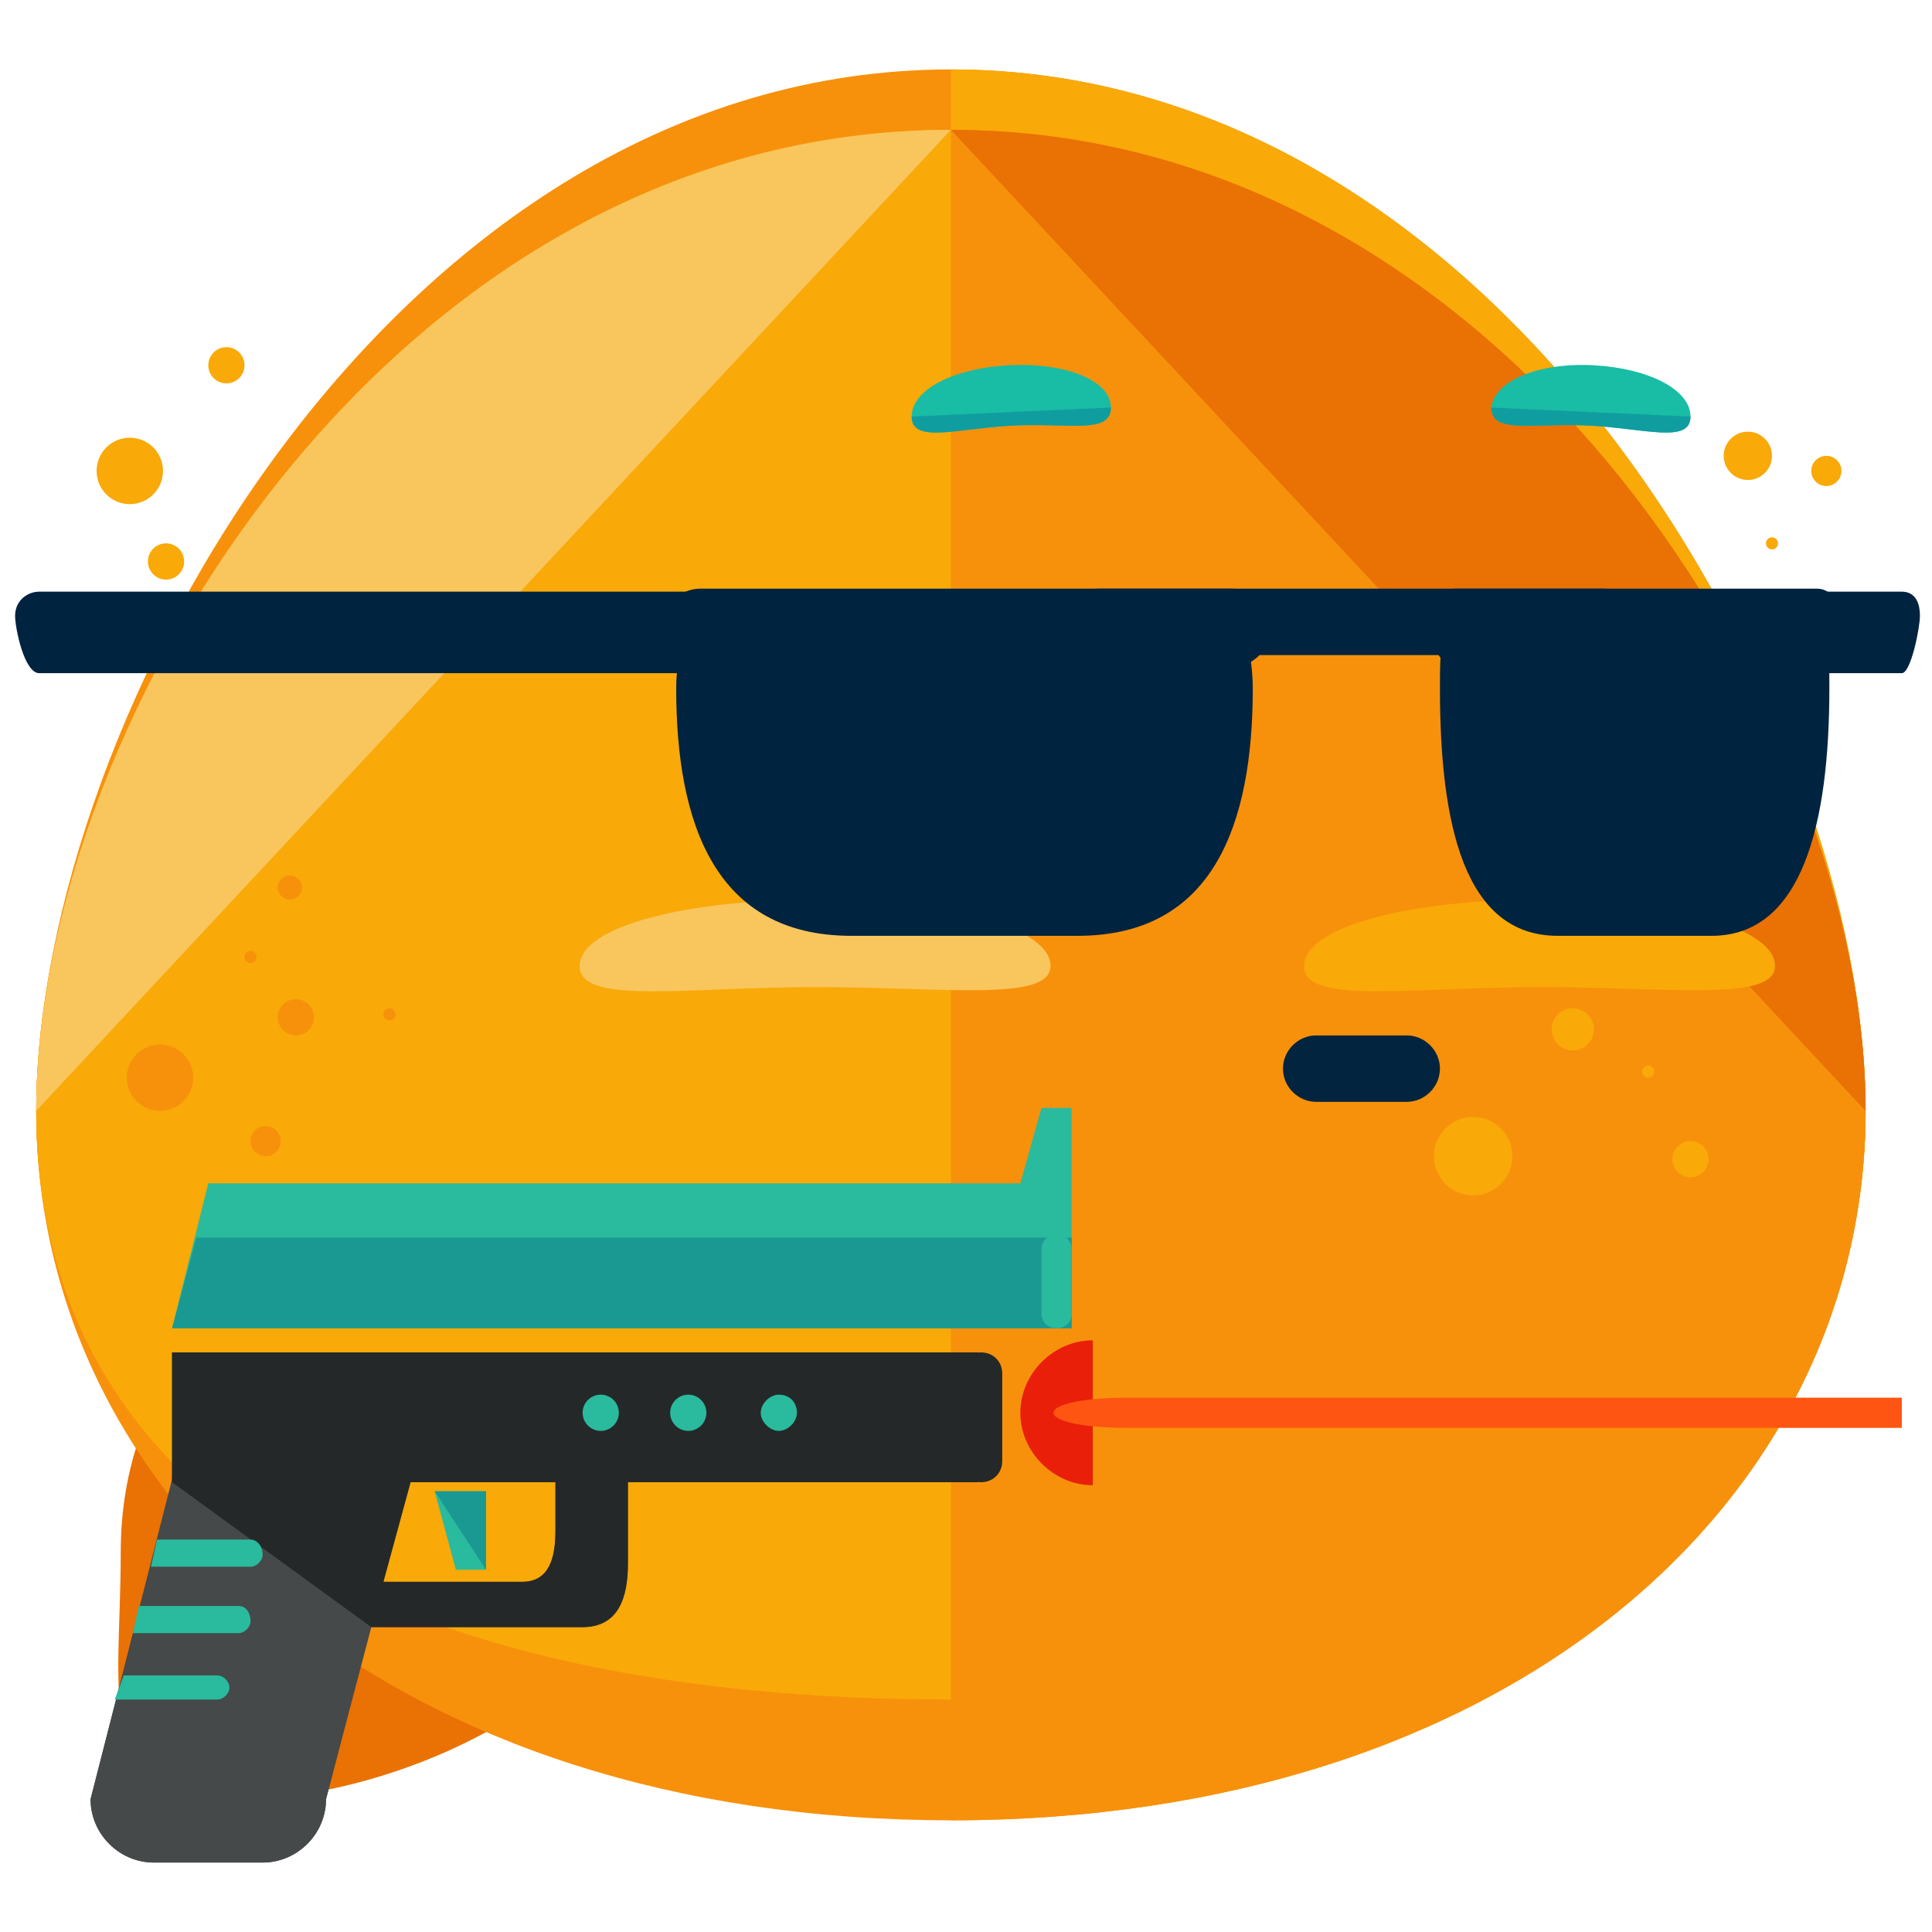 <?xml version="1.0" encoding="utf-8"?>
<!-- Generator: Adobe Illustrator 16.0.0, SVG Export Plug-In . SVG Version: 6.00 Build 0)  -->
<!DOCTYPE svg PUBLIC "-//W3C//DTD SVG 1.1//EN" "http://www.w3.org/Graphics/SVG/1.1/DTD/svg11.dtd">
<svg version="1.1" id="Layer_1" xmlns="http://www.w3.org/2000/svg" xmlns:xlink="http://www.w3.org/1999/xlink" x="0px" y="0px"
	 width="64px" height="64px" viewBox="0 0 64 64" enable-background="new 0 0 64 64" xml:space="preserve">
<g>
	<g>
		<path fill="#EA7103" d="M21,51.1c0,5-8,8.5-13,8.5s-4-3.2-4-8.2s3-9.3,8-9.3C16.9,42.1,21,46.1,21,51.1z"/>
	</g>
	<g>
		<g>
			<path fill="#F7910B" d="M61.8,36.8c0,13-11.9,23.5-30.3,23.5c-18.4,0-30.3-10.5-30.3-23.5S13.1,4.3,31.5,4.3
				C49.9,4.3,61.8,23.8,61.8,36.8z"/>
		</g>
		<g>
			<path fill="#F7910B" d="M61.8,36.8c0,13-11.9,19.5-30.3,19.5c-18.4,0-30.3-6.5-30.3-19.5S13.1,2.3,31.5,2.3
				C49.9,2.3,61.8,23.8,61.8,36.8z"/>
		</g>
		<g>
			<path fill="#F9A908" d="M31.5,2.3c18.4,0,30.3,21.5,30.3,34.5S49.9,56.3,31.5,56.3"/>
		</g>
		<g>
			<path fill="#F9A908" d="M61.8,36.8c0,13-11.9,19.5-30.3,19.5c-18.4,0-30.3-6.5-30.3-19.5S13.1,4.3,31.5,4.3
				C49.9,4.3,61.8,23.8,61.8,36.8z"/>
		</g>
		<g>
			<path fill="#F9C55D" d="M1.2,36.8c0-13,11.9-32.5,30.3-32.5"/>
		</g>
		<g>
			<path fill="#F7910B" d="M31.5,4.3c18.4,0,30.3,19.5,30.3,32.5S49.9,60.3,31.5,60.3"/>
		</g>
		<g>
			<path fill="#EA7103" d="M31.5,4.3c18.4,0,30.3,19.5,30.3,32.5"/>
		</g>
		<g>
			<g>
				<g>
					<g>
						<g>
							<g>
								<path fill="#19BCA4" d="M36.8,13.5c0,0.9-1.4,0.5-3.3,0.6c-1.8,0.1-3.3,0.6-3.3-0.3c0-0.9,1.4-1.6,3.2-1.7
									C35.3,12,36.8,12.6,36.8,13.5z"/>
							</g>
						</g>
					</g>
				</g>
				<g>
					<g>
						<g>
							<g>
								<path fill="#19BCA4" d="M49.4,13.5c0,0.9,1.4,0.5,3.3,0.6c1.8,0.1,3.3,0.6,3.3-0.3c0-0.9-1.4-1.6-3.2-1.7
									C51,12,49.5,12.6,49.4,13.5z"/>
							</g>
						</g>
					</g>
				</g>
			</g>
			<g>
				<g>
					<g>
						<g>
							<g>
								<path fill="#109DA0" d="M36.8,13.5c0,0.9-1.4,0.5-3.3,0.6c-1.8,0.1-3.3,0.6-3.3-0.3"/>
							</g>
						</g>
					</g>
				</g>
				<g>
					<g>
						<g>
							<g>
								<path fill="#109DA0" d="M49.4,13.5c0,0.9,1.4,0.5,3.3,0.6c1.8,0.1,3.3,0.6,3.3-0.3"/>
							</g>
						</g>
					</g>
				</g>
			</g>
		</g>
		<g>
			<g>
				<path fill="#F9C55D" d="M34.8,32c0,1.2-3.5,0.7-7.8,0.7c-4.3,0-7.8,0.6-7.8-0.7s3.5-2.2,7.8-2.2C31.3,29.8,34.8,30.7,34.8,32z"
					/>
			</g>
			<g>
				<path fill="#F9A908" d="M58.8,32c0,1.2-3.5,0.7-7.8,0.7c-4.3,0-7.8,0.6-7.8-0.7s3.5-2.2,7.8-2.2C55.3,29.8,58.8,30.7,58.8,32z"
					/>
			</g>
		</g>
		<g>
			<circle fill="#F7910B" cx="9.8" cy="33.7" r="0.6"/>
		</g>
		<g>
			<circle fill="#F7910B" cx="5.3" cy="35.7" r="1.1"/>
		</g>
		<g>
			<circle fill="#F7910B" cx="8.3" cy="31.7" r="0.2"/>
		</g>
		<g>
			<circle fill="#F7910B" cx="12.9" cy="33.6" r="0.2"/>
		</g>
		<g>
			<circle fill="#F9A908" cx="52.1" cy="34.1" r="0.7"/>
		</g>
		<g>
			<circle fill="#F9A908" cx="54.6" cy="35.5" r="0.2"/>
		</g>
		<g>
			<circle fill="#F9A908" cx="49.3" cy="26.7" r="0.3"/>
		</g>
		<g>
			<circle fill="#F9A908" cx="48.8" cy="38.3" r="1.3"/>
		</g>
		<g>
			<circle fill="#F9A908" cx="56" cy="38.4" r="0.6"/>
		</g>
		<g>
			<circle fill="#F7910B" cx="8.8" cy="37.8" r="0.5"/>
		</g>
		<g>
			<circle fill="#F7910B" cx="9.6" cy="29.4" r="0.4"/>
		</g>
		<g>
			<circle fill="#F9A908" cx="4.3" cy="15.6" r="1.1"/>
		</g>
		<g>
			<circle fill="#F9A908" cx="7.5" cy="12.1" r="0.6"/>
		</g>
		<g>
			<circle fill="#F9A908" cx="58.7" cy="18" r="0.2"/>
		</g>
		<g>
			<circle fill="#F9A908" cx="57.9" cy="15.1" r="0.8"/>
		</g>
		<g>
			<circle fill="#F9A908" cx="60.5" cy="15.6" r="0.5"/>
		</g>
		<g>
			<circle fill="#F9A908" cx="5.5" cy="18.6" r="0.6"/>
		</g>
	</g>
	<g>
		<g>
			<path fill="#454949" d="M10.8,59.6c0,1.2-1,2.1-2.1,2.1H5.1c-1.2,0-2.1-1-2.1-2.1L5.7,49c0-1.2,1-2.1,2.1-2.1h3.6
				c1.2,0,2.1,1,2.1,2.1L10.8,59.6z"/>
		</g>
		<g>
			<path fill="#454949" d="M32.4,44.8H5.7v4.3L3,59.6c0,1.2,1,2.1,2.1,2.1h3.6c1.2,0,2.1-1,2.1-2.1l1.5-5.7h7c1.2,0,1.5-1,1.5-2.1
				v-2.7h11.6V44.8z M18.4,50.7c0,0.9-0.2,1.7-1.1,1.7h-4.6l0.9-3.3h4.8V50.7z"/>
		</g>
		<g>
			<path fill="#252828" d="M12.3,53.9h7c1.2,0,1.5-1,1.5-2.1v-2.7h11.6v-4.3H5.7v4.3 M18.4,50.7c0,0.9-0.2,1.7-1.1,1.7h-4.6l0.9-3.3
				h4.8V50.7z"/>
		</g>
		<g>
			<polygon fill="#2ABA9E" points="16.1,52 15.1,52 14.4,49.4 16.1,49.4 			"/>
		</g>
		<g>
			<polyline fill="#1A9992" points="14.4,49.4 16.1,49.4 16.1,52 			"/>
		</g>
		<g>
			<polygon fill="#2ABA9E" points="34.5,36.7 33.8,39.2 6.9,39.2 5.7,44 35.5,44 35.5,39.3 35.5,39.2 35.5,36.7 			"/>
		</g>
		<g>
			<g>
				<path fill="#2ABA9E" d="M8.3,51H5.2L5,51.9h3.3c0.2,0,0.4-0.2,0.4-0.4C8.7,51.2,8.5,51,8.3,51z"/>
			</g>
			<g>
				<path fill="#2ABA9E" d="M7.9,53.2H4.6l-0.2,0.9h3.5c0.2,0,0.4-0.2,0.4-0.4S8.2,53.2,7.9,53.2z"/>
			</g>
			<g>
				<path fill="#2ABA9E" d="M3.8,56.3h3.4c0.2,0,0.4-0.2,0.4-0.4c0-0.2-0.2-0.4-0.4-0.4H4.1L3.8,56.3z"/>
			</g>
		</g>
		<g>
			<path fill="#252828" d="M33.2,48.4c0,0.4-0.3,0.7-0.7,0.7l0,0c-0.4,0-0.7-0.3-0.7-0.7v-2.9c0-0.4,0.3-0.7,0.7-0.7l0,0
				c0.4,0,0.7,0.3,0.7,0.7V48.4z"/>
		</g>
		<g>
			<polygon fill="#1A9992" points="6.5,41 5.7,44 35.5,44 35.5,41 			"/>
		</g>
		<g>
			<path fill="#2ABA9E" d="M35.5,43.5c0,0.3-0.2,0.5-0.5,0.5l0,0c-0.3,0-0.5-0.2-0.5-0.5v-2.1c0-0.3,0.2-0.5,0.5-0.5l0,0
				c0.3,0,0.5,0.2,0.5,0.5V43.5z"/>
		</g>
		<g>
			<circle fill="#2ABA9E" cx="19.9" cy="46.8" r="0.6"/>
		</g>
		<g>
			<circle fill="#2ABA9E" cx="22.8" cy="46.8" r="0.6"/>
		</g>
		<g>
			<path fill="#2ABA9E" d="M26.4,46.8c0,0.3-0.3,0.6-0.6,0.6c-0.3,0-0.6-0.3-0.6-0.6s0.3-0.6,0.6-0.6C26.2,46.2,26.4,46.5,26.4,46.8
				z"/>
		</g>
		<g>
			<path fill="#EA1F0A" d="M36.2,49.2c-1.3,0-2.4-1.1-2.4-2.4s1.1-2.4,2.4-2.4"/>
		</g>
		<g>
			<path fill="#FF5512" d="M63,46.3H37.3c-1.3,0-2.4,0.2-2.4,0.5s1.1,0.5,2.4,0.5H63V46.3z"/>
		</g>
	</g>
	<g>
		<g>
			<g>
				<g>
					<g>
						<path fill="#00233F" d="M22.6,21.1c-0.1,0.6-0.2,1.1-0.2,1.7c0,4.5,1.3,8.2,5.8,8.2h7.5c4.5,0,5.8-3.7,5.8-8.2
							c0-0.6-0.1-1.2-0.2-1.7H22.6z"/>
					</g>
					<g>
						<path fill="#00233F" d="M42.1,20.8c0,0.7-0.6,1.3-1.3,1.3H23.2c-0.7,0-1.3-0.6-1.3-1.3l0,0c0-0.7,0.6-1.3,1.3-1.3h17.6
							C41.6,19.5,42.1,20.1,42.1,20.8L42.1,20.8z"/>
					</g>
				</g>
				<g>
					<path fill="#00233F" d="M32,20.4c0,0.5-0.4,1.9-0.8,1.9H1.3c-0.5,0-0.8-1.5-0.8-1.9l0,0c0-0.5,0.4-0.8,0.8-0.8h29.8
						C31.6,19.5,32,19.9,32,20.4L32,20.4z"/>
				</g>
			</g>
			<g>
				<g>
					<g>
						<path fill="#00233F" d="M60.5,21.1c0.1,0.6,0.1,1.1,0.1,1.7c0,4.5-0.9,8.2-3.9,8.2h-5.1c-3.1,0-3.9-3.7-3.9-8.2
							c0-0.6,0-1.2,0.1-1.7H60.5z"/>
					</g>
					<g>
						<path fill="#00233F" d="M47.4,20.8c0,0.7,0.4,1.3,0.9,1.3h11.9c0.5,0,0.9-0.6,0.9-1.3l0,0c0-0.7-0.4-1.3-0.9-1.3H48.2
							C47.7,19.5,47.4,20.1,47.4,20.8L47.4,20.8z"/>
					</g>
				</g>
				<g>
					<path fill="#00233F" d="M54.2,20.4c0,0.5,0.2,1.9,0.6,1.9H63c0.3,0,0.6-1.5,0.6-1.9l0,0c0-0.5-0.2-0.8-0.6-0.8h-8.2
						C54.5,19.5,54.2,19.9,54.2,20.4L54.2,20.4z"/>
				</g>
			</g>
		</g>
		<g>
			<path fill="#00233F" d="M54.1,20.6c0,0.6-0.5,1.1-1.1,1.1H36.4c-0.6,0-1.1-0.5-1.1-1.1l0,0c0-0.6,0.5-1.1,1.1-1.1h16.7
				C53.7,19.5,54.1,20,54.1,20.6L54.1,20.6z"/>
		</g>
	</g>
	<g>
		<path fill="#02243E" d="M46.6,36.5h-3c-0.6,0-1.1-0.5-1.1-1.1s0.5-1.1,1.1-1.1h3c0.6,0,1.1,0.5,1.1,1.1S47.2,36.5,46.6,36.5z"/>
	</g>
</g>
</svg>
